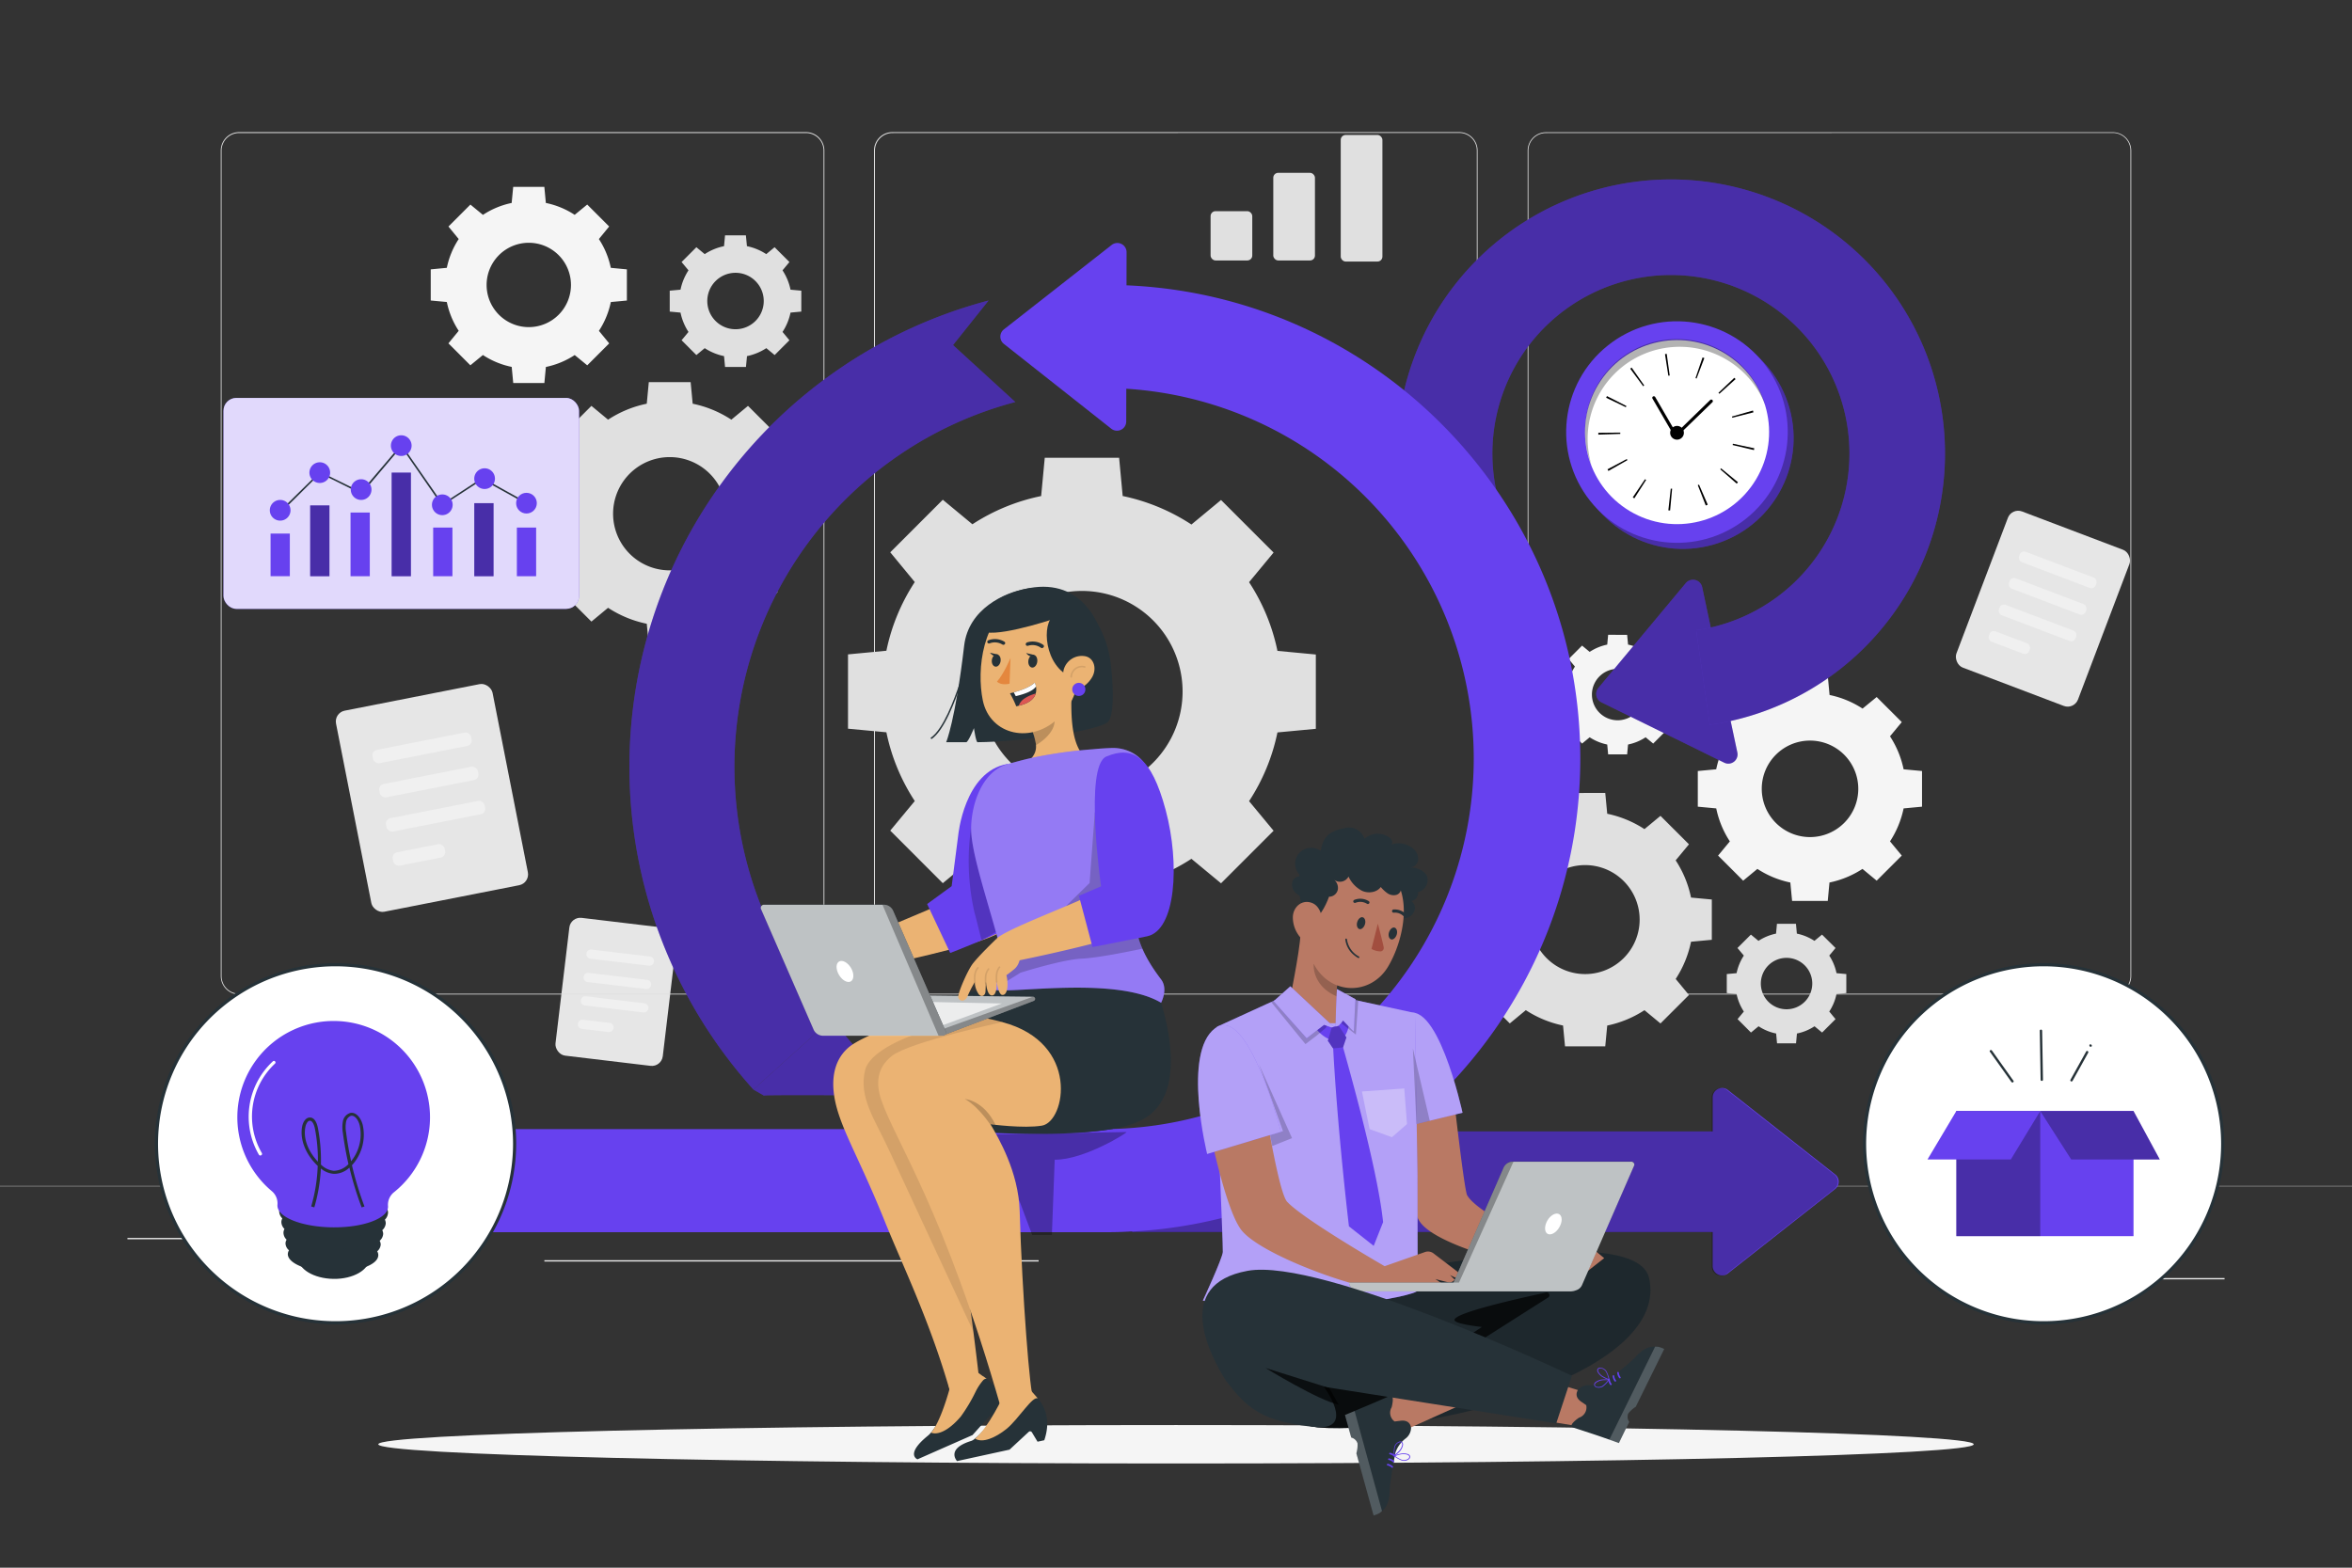 <svg xmlns="http://www.w3.org/2000/svg" viewBox="0 0 750 500">
    <rect x="0" y="0" width="750" height="500" fill="#333333" stroke="none"/>
    <g id="freepik--background-complete--inject-3">
        <path
            d="M291.7,185.64a63.27,63.27,0,0,0-9.05,21.91l-12.24,1.16v23.7l12.24,1.15a63.24,63.24,0,0,0,9.05,21.92l-7.82,9.44,16.76,16.76,9.44-7.81a63.37,63.37,0,0,0,21.92,9l1.15,12.24h23.71L358,282.91a63.57,63.57,0,0,0,21.92-9l9.44,7.81,16.76-16.76-7.82-9.44a63.24,63.24,0,0,0,9.05-21.92l12.24-1.15v-23.7l-12.24-1.16a63.27,63.27,0,0,0-9.05-21.91l7.82-9.45-16.76-16.76-9.44,7.82A63.59,63.59,0,0,0,358,158.2L356.86,146H333.15L332,158.21a63.37,63.37,0,0,0-21.92,9l-9.44-7.82-16.76,16.76Zm76,12.23a32.09,32.09,0,1,1-45.38,0A32.1,32.1,0,0,1,367.7,197.87Z"
            style="fill:#e0e0e0"></path>
        <path
            d="M183.55,144.19a35.88,35.88,0,0,0-5.09,12.34l-6.88.65v13.34l6.88.65a35.75,35.75,0,0,0,5.09,12.33l-4.39,5.32,9.43,9.43,5.31-4.4a35.61,35.61,0,0,0,12.34,5.09l.65,6.89h13.34l.65-6.89a35.64,35.64,0,0,0,12.33-5.09l5.31,4.4,9.44-9.43-4.4-5.32a35.56,35.56,0,0,0,5.09-12.33l6.89-.65V157.18l-6.89-.65a35.75,35.75,0,0,0-5.09-12.33l4.4-5.32-9.44-9.43-5.31,4.4a35.45,35.45,0,0,0-12.33-5.09l-.65-6.89H206.89l-.65,6.89a35.42,35.42,0,0,0-12.34,5.09l-5.31-4.4-9.43,9.43Zm42.78,6.89a18.06,18.06,0,1,1-25.54,0A18.06,18.06,0,0,1,226.33,151.08Z"
            style="fill:#e0e0e0"></path>
        <path
            d="M219.54,86.22A17.85,17.85,0,0,0,217,92.39l-3.44.32v6.67l3.44.32a17.93,17.93,0,0,0,2.54,6.17l-2.2,2.65,4.72,4.72,2.66-2.2a17.8,17.8,0,0,0,6.16,2.54l.32,3.45h6.67l.33-3.45a17.88,17.88,0,0,0,6.16-2.54l2.66,2.2,4.71-4.72-2.2-2.65a17.76,17.76,0,0,0,2.55-6.17l3.44-.32V92.71l-3.44-.32a17.68,17.68,0,0,0-2.55-6.17l2.2-2.65L247,78.85l-2.66,2.2a17.69,17.69,0,0,0-6.16-2.54l-.33-3.45H231.2l-.32,3.45a17.61,17.61,0,0,0-6.16,2.54l-2.66-2.2-4.72,4.72Zm21.38,3.44a9,9,0,1,1-12.76,0A9,9,0,0,1,240.92,89.66Z"
            style="fill:#e0e0e0"></path>
        <rect x="112.31" y="221.81" width="50.87" height="65.36" rx="3.51"
            transform="translate(-46.54 31.38) rotate(-11.13)" style="fill:#e6e6e6"></rect>
        <rect x="118.58" y="236.36" width="32.05" height="4.34" rx="1.77"
            transform="translate(-43.52 30.47) rotate(-11.13)" style="fill:#f0f0f0"></rect>
        <rect x="120.72" y="247.25" width="32.05" height="4.34" rx="1.77"
            transform="translate(-45.58 31.09) rotate(-11.13)" style="fill:#f0f0f0"></rect>
        <rect x="122.87" y="258.15" width="32.05" height="4.34" rx="1.77"
            transform="translate(-47.64 31.71) rotate(-11.13)" style="fill:#f0f0f0"></rect>
        <rect x="125.15" y="270.5" width="16.89" height="4.34" rx="1.77"
            transform="translate(-50.13 30.92) rotate(-11.13)" style="fill:#f0f0f0"></rect>
        <rect x="179.23" y="294.21" width="34.45" height="44.26" rx="3.51"
            transform="translate(38.89 -21.06) rotate(6.81)" style="fill:#e6e6e6"></rect>
        <path
            d="M206.9,308l-18.63-2.23a1.46,1.46,0,0,1-1.28-1.63h0a1.47,1.47,0,0,1,1.63-1.29l18.63,2.23a1.46,1.46,0,0,1,1.28,1.63h0A1.47,1.47,0,0,1,206.9,308Z"
            style="fill:#f0f0f0"></path>
        <path
            d="M206,315.43l-18.63-2.22a1.47,1.47,0,0,1-1.28-1.64h0a1.46,1.46,0,0,1,1.63-1.28l18.63,2.22a1.47,1.47,0,0,1,1.28,1.64h0A1.46,1.46,0,0,1,206,315.43Z"
            style="fill:#f0f0f0"></path>
        <path
            d="M205.12,322.9l-18.63-2.23a1.45,1.45,0,0,1-1.28-1.63h0a1.47,1.47,0,0,1,1.63-1.29L205.47,320a1.47,1.47,0,0,1,1.28,1.63h0A1.47,1.47,0,0,1,205.12,322.9Z"
            style="fill:#f0f0f0"></path>
        <path
            d="M194,329.15l-8.43-1a1.48,1.48,0,0,1-1.29-1.63h0a1.47,1.47,0,0,1,1.64-1.29l8.43,1a1.47,1.47,0,0,1,1.29,1.63h0A1.48,1.48,0,0,1,194,329.15Z"
            style="fill:#f0f0f0"></path>
        <rect x="630.74" y="167.47" width="41.46" height="53.27" rx="3.51"
            transform="translate(111.22 -218.47) rotate(20.78)" style="fill:#e6e6e6"></rect>
        <rect x="643.12" y="179.94" width="26.12" height="3.54" rx="1.47"
            transform="translate(107.13 -220.94) rotate(20.78)" style="fill:#f0f0f0"></rect>
        <rect x="639.91" y="188.4" width="26.12" height="3.54" rx="1.47"
            transform="translate(109.92 -219.25) rotate(20.78)" style="fill:#f0f0f0"></rect>
        <rect x="636.7" y="196.86" width="26.12" height="3.54" rx="1.47"
            transform="translate(112.71 -217.56) rotate(20.78)" style="fill:#f0f0f0"></rect>
        <rect x="633.89" y="203.13" width="13.76" height="3.54" rx="1.47"
            transform="translate(114.35 -213.97) rotate(20.78)" style="fill:#f0f0f0"></rect>
        <rect x="386.03" y="67.35" width="13.29" height="15.72" rx="1.57" style="fill:#e0e0e0"></rect>
        <rect x="406.02" y="55.12" width="13.29" height="27.95" rx="1.57" style="fill:#e0e0e0"></rect>
        <rect x="427.53" y="43.04" width="13.29" height="40.38" rx="1.57" style="fill:#e0e0e0"></rect>
        <path
            d="M476.6,274.4a34.24,34.24,0,0,0-4.9,11.87l-6.63.62v12.84l6.63.62a34.24,34.24,0,0,0,4.9,11.87l-4.24,5.12,9.08,9.07,5.11-4.23a34.51,34.51,0,0,0,11.87,4.9l.63,6.63h12.83l.63-6.62a34.51,34.51,0,0,0,11.87-4.9l5.11,4.23,9.08-9.07-4.23-5.12a34.22,34.22,0,0,0,4.89-11.87l6.63-.62V286.89l-6.63-.62a34,34,0,0,0-4.9-11.87l4.24-5.11-9.08-9.08-5.11,4.23a34.51,34.51,0,0,0-11.87-4.9l-.63-6.63H499.05l-.63,6.62a34.38,34.38,0,0,0-11.86,4.9l-5.12-4.23-9.08,9.07ZM517.75,281a17.38,17.38,0,1,1-24.57,0A17.38,17.38,0,0,1,517.75,281Z"
            style="fill:#e0e0e0"></path>
        <path
            d="M556.07,304.78a16.1,16.1,0,0,0-2.31,5.6l-3.13.29v6.06l3.13.29a16.1,16.1,0,0,0,2.31,5.6l-2,2.42,4.28,4.28,2.42-2a15.92,15.92,0,0,0,5.6,2.31l.29,3.13h6.06l.29-3.13a15.92,15.92,0,0,0,5.6-2.31l2.42,2,4.28-4.28-2-2.42a15.92,15.92,0,0,0,2.31-5.6l3.13-.29v-6.06l-3.13-.29a15.92,15.92,0,0,0-2.31-5.6l2-2.42L581,298.08l-2.42,2a16.1,16.1,0,0,0-5.6-2.31l-.29-3.13h-6.06l-.29,3.13a16.1,16.1,0,0,0-5.6,2.31l-2.42-2-4.28,4.28Zm19.42,3.12a8.2,8.2,0,1,1-11.6,0A8.21,8.21,0,0,1,575.49,307.9Z"
            style="fill:#e0e0e0"></path>
        <path
            d="M502.21,212.6a16.26,16.26,0,0,0-2.31,5.6l-3.13.3v6.06l3.13.29a16.18,16.18,0,0,0,2.31,5.6l-2,2.41,4.28,4.29,2.42-2a16.1,16.1,0,0,0,5.6,2.31l.29,3.13h6.06l.29-3.13a16.1,16.1,0,0,0,5.6-2.31l2.42,2,4.28-4.29-2-2.41a16,16,0,0,0,2.31-5.6l3.13-.29V218.5l-3.13-.3a16.07,16.07,0,0,0-2.31-5.6l2-2.41-4.28-4.28-2.42,2a16.13,16.13,0,0,0-5.6-2.32l-.29-3.12H512.8l-.29,3.12a16.13,16.13,0,0,0-5.6,2.32l-2.42-2-4.28,4.28Zm19.42,3.13a8.2,8.2,0,1,1-11.6,0A8.21,8.21,0,0,1,521.63,215.73Z"
            style="fill:#f5f5f5"></path>
        <path
            d="M551.6,234.84a30.25,30.25,0,0,0-4.34,10.52l-5.87.55v11.37l5.88.55a30.25,30.25,0,0,0,4.34,10.52l-3.75,4.53,8,8,4.53-3.75a30.4,30.4,0,0,0,10.51,4.34l.56,5.87h11.37l.55-5.87a30.44,30.44,0,0,0,10.52-4.34l4.53,3.75,8-8-3.75-4.53a30.64,30.64,0,0,0,4.34-10.52l5.87-.55V245.91l-5.87-.55a30.64,30.64,0,0,0-4.34-10.52l3.75-4.53-8-8L593.93,226a30.44,30.44,0,0,0-10.52-4.34l-.55-5.87H571.49l-.56,5.87A30.4,30.4,0,0,0,560.42,226l-4.53-3.75-8,8Zm36.46,5.87a15.39,15.39,0,1,1-21.77,0A15.4,15.4,0,0,1,588.06,240.71Z"
            style="fill:#f5f5f5"></path>
        <path
            d="M146.27,76.24a26.45,26.45,0,0,0-3.79,9.18l-5.13.49v9.93l5.13.48a26.5,26.5,0,0,0,3.79,9.19l-3.28,4,7,7,4-3.28a26.26,26.26,0,0,0,9.18,3.79l.49,5.14h9.93l.48-5.12a26.52,26.52,0,0,0,9.19-3.8l4,3.28,7-7-3.28-4a26.52,26.52,0,0,0,3.8-9.19l5.12-.48V85.91l-5.13-.49a26.47,26.47,0,0,0-3.8-9.18l3.28-4-7-7-4,3.28a26.5,26.5,0,0,0-9.19-3.79l-.48-5.13h-9.93l-.49,5.13A26.45,26.45,0,0,0,154,68.53l-4-3.28-7,7Zm31.85,5.12a13.45,13.45,0,1,1-19,0A13.45,13.45,0,0,1,178.12,81.36Z"
            style="fill:#f5f5f5"></path>
        <path
            d="M673.73,317.18H493a5.87,5.87,0,0,1-5.86-5.86V48A5.87,5.87,0,0,1,493,42.18H673.73A5.87,5.87,0,0,1,679.6,48V311.32A5.87,5.87,0,0,1,673.73,317.18ZM493,42.43A5.61,5.61,0,0,0,487.38,48V311.32a5.61,5.61,0,0,0,5.61,5.61H673.73a5.62,5.62,0,0,0,5.62-5.61V48a5.62,5.62,0,0,0-5.62-5.61Z"
            style="fill:#e0e0e0"></path>
        <path
            d="M465.31,317.18H284.56a5.87,5.87,0,0,1-5.86-5.86V48a5.87,5.87,0,0,1,5.86-5.86H465.31A5.87,5.87,0,0,1,471.17,48V311.32A5.87,5.87,0,0,1,465.31,317.18ZM284.56,42.43A5.62,5.62,0,0,0,279,48V311.32a5.62,5.62,0,0,0,5.61,5.61H465.31a5.62,5.62,0,0,0,5.61-5.61V48a5.62,5.62,0,0,0-5.61-5.61Z"
            style="fill:#e0e0e0"></path>
        <path
            d="M257,317.18H76.27a5.87,5.87,0,0,1-5.87-5.86V48a5.87,5.87,0,0,1,5.87-5.86H257A5.87,5.87,0,0,1,262.87,48V311.32A5.87,5.87,0,0,1,257,317.18ZM76.27,42.43A5.62,5.62,0,0,0,70.65,48V311.32a5.62,5.62,0,0,0,5.62,5.61H257a5.61,5.61,0,0,0,5.61-5.61V48A5.61,5.61,0,0,0,257,42.43Z"
            style="fill:#e0e0e0"></path>
        <rect y="378.25" width="750" height="0.12" style="fill:#e0e0e0"></rect>
        <rect x="653.63" y="407.62" width="55.73" height="0.42" style="fill:#ebebeb"></rect>
        <rect x="495.04" y="412.19" width="14.63" height="0.42" style="fill:#ebebeb"></rect>
        <rect x="40.64" y="394.83" width="72.67" height="0.42" style="fill:#ebebeb"></rect>
        <rect x="128.3" y="394.83" width="10.66" height="0.42" style="fill:#ebebeb"></rect>
        <rect x="173.59" y="401.93" width="157.61" height="0.42" style="fill:#ebebeb"></rect>
    </g>
    <g id="freepik--Shadow--inject-3">
        <path
            d="M629.38,460.64c0,3.39-113.89,6.13-254.38,6.13S120.62,464,120.62,460.64s113.89-6.13,254.38-6.13S629.38,457.25,629.38,460.64Z"
            style="fill:#f5f5f5"></path>
    </g>
    <g id="freepik--Chart--inject-3">
        <rect x="71.27" y="126.91" width="113.37" height="67.28" rx="4.09" style="fill:#6741EF"></rect>
        <rect x="71.27" y="126.91" width="113.37" height="67.28" rx="4.09"
            style="fill:#fff;opacity:0.8"></rect>
        <path
            d="M88.48,164.47l-.33-.37c.48-.44,13.62-13.41,13.75-13.54l.12-.12,13.08,6.43L128,141.72l13.14,18.93,12.56-8.2.27.42-13,8.46-13-18.79-12.7,15L102.12,151C100.68,152.46,89,164.05,88.48,164.47Z"
            style="fill:#263238"></path>
        <rect x="86.28" y="170.18" width="6.14" height="13.59" style="fill:#6741EF"></rect>
        <rect x="98.91" y="161.2" width="6.14" height="22.58" style="fill:#6741EF"></rect>
        <rect x="111.78" y="163.47" width="6.14" height="20.31" style="fill:#6741EF"></rect>
        <rect x="124.89" y="150.74" width="6.14" height="33.04" style="fill:#6741EF"></rect>
        <rect x="138.13" y="168.26" width="6.14" height="15.52" style="fill:#6741EF"></rect>
        <path d="M92.64,162.74a3.3,3.3,0,1,1-3.3-3.29A3.3,3.3,0,0,1,92.64,162.74Z"
            style="fill:#6741EF"></path>
        <path d="M105.27,150.74a3.3,3.3,0,1,1-3.29-3.3A3.29,3.29,0,0,1,105.27,150.74Z"
            style="fill:#6741EF"></path>
        <path d="M118.46,156.15a3.3,3.3,0,1,1-3.3-3.3A3.3,3.3,0,0,1,118.46,156.15Z"
            style="fill:#6741EF"></path>
        <path d="M131.25,142.13a3.3,3.3,0,1,1-3.3-3.3A3.3,3.3,0,0,1,131.25,142.13Z"
            style="fill:#6741EF"></path>
        <path d="M144.34,161a3.3,3.3,0,1,1-3.3-3.3A3.29,3.29,0,0,1,144.34,161Z" style="fill:#6741EF"></path>
        <rect x="151.24" y="160.48" width="6.14" height="23.3" style="fill:#6741EF"></rect>
        <rect x="98.91" y="161.2" width="6.14" height="22.58" style="opacity:0.3"></rect>
        <rect x="124.89" y="150.74" width="6.14" height="33.04" style="opacity:0.3"></rect>
        <rect x="151.24" y="160.48" width="6.14" height="23.3" style="opacity:0.3"></rect>
        <rect x="164.82" y="168.26" width="6.14" height="15.52" style="fill:#6741EF"></rect>
        <rect x="160.59" y="148.52" width="0.5" height="16.1"
            transform="translate(-54.12 221.18) rotate(-60.96)" style="fill:#263238"></rect>
        <path d="M157.83,152.66a3.3,3.3,0,1,1-3.29-3.3A3.29,3.29,0,0,1,157.83,152.66Z"
            style="fill:#6741EF"></path>
        <circle cx="167.88" cy="160.48" r="3.3" style="fill:#6741EF"></circle>
    </g>
    <g id="freepik--Box--inject-3">
        <circle cx="651.67" cy="364.78" r="57.09" style="fill:#fff"></circle>
        <path
            d="M651.67,422.38a57.6,57.6,0,1,1,57.6-57.6A57.66,57.66,0,0,1,651.67,422.38Zm0-114.19a56.6,56.6,0,1,0,56.6,56.59A56.65,56.65,0,0,0,651.67,308.19Z"
            style="fill:#263238"></path>
        <rect x="623.83" y="354.36" width="56.5" height="39.9" style="fill:#6741EF"></rect>
        <rect x="623.83" y="354.36" width="26.76" height="39.9" style="opacity:0.3"></rect>
        <polygon points="623.83 354.36 614.63 369.81 641.2 369.81 650.59 354.36 623.83 354.36"
            style="fill:#6741EF"></polygon>
        <polygon points="650.59 354.36 660.47 369.81 688.71 369.81 680.33 354.36 650.59 354.36"
            style="fill:#6741EF"></polygon>
        <polygon points="650.59 354.36 660.47 369.81 688.71 369.81 680.33 354.36 650.59 354.36"
            style="opacity:0.3"></polygon>
        <path d="M642.05,344.71l-6.87-9.65c-.28-.39-.93,0-.65.38l6.87,9.65c.28.38.93,0,.65-.38Z"
            style="fill:#263238"></path>
        <path d="M651.46,344.43l-.27-15.73a.38.38,0,0,0-.75,0l.27,15.73a.38.38,0,0,0,.75,0Z"
            style="fill:#263238"></path>
        <path d="M660.88,344.75q2.52-4.49,5-9c.23-.42-.41-.8-.65-.38l-5,9a.37.37,0,0,0,.65.37Z"
            style="fill:#263238"></path>
        <path
            d="M666.92,333.24l-.06-.06a.42.42,0,0,0-.12-.08.4.4,0,0,0-.15,0,.32.32,0,0,0-.14,0,.25.25,0,0,0-.12.08l-.06.08a.32.32,0,0,0,0,.19v.1a.39.39,0,0,0,.1.16l.06.06a.2.2,0,0,0,.12.08.18.18,0,0,0,.14,0,.38.38,0,0,0,.27-.11l.06-.07a.41.41,0,0,0,0-.19v-.1a.42.42,0,0,0-.1-.17Z"
            style="fill:#263238"></path>
    </g>
    <g id="freepik--Arrow--inject-3">
        <path
            d="M542.78,187.22,554,240a2.94,2.94,0,0,1-4.18,3.25L510.64,224a3,3,0,0,1-1-4.53l27.95-33.53A3,3,0,0,1,542.78,187.22Z"
            style="fill:#6741EF"></path>
        <path
            d="M542.78,187.22,554,240a2.94,2.94,0,0,1-4.18,3.25L510.64,224a3,3,0,0,1-1-4.53l27.95-33.53A3,3,0,0,1,542.78,187.22Z"
            style="opacity:0.3"></path>
        <path
            d="M545.22,231.12,540.87,201a56.93,56.93,0,1,0-63.18-42.15l-29.52,7.62a87.41,87.41,0,1,1,97.05,64.7Z"
            style="fill:#6741EF"></path>
        <g style="opacity:0.3">
            <path
                d="M545.22,231.12,540.87,201a56.93,56.93,0,1,0-63.18-42.15l-29.52,7.62a87.41,87.41,0,1,1,97.05,64.7Z"></path>
        </g>
    </g>
    <g id="freepik--Clock--inject-3">
        <circle cx="536.61" cy="139.71" r="35.33"
            transform="translate(-17.79 150.15) rotate(-15.67)" style="fill:#6741EF"></circle>
        <circle cx="536.61" cy="139.71" r="35.33"
            transform="translate(-17.79 150.15) rotate(-15.67)" style="opacity:0.3"></circle>
        <circle cx="534.75" cy="137.79" r="35.33" transform="translate(30.51 362.94) rotate(-38.51)"
            style="fill:#6741EF"></circle>
        <circle cx="534.75" cy="137.79" r="29.35"
            transform="translate(141.86 525.84) rotate(-59.09)" style="fill:#fff"></circle>
        <path
            d="M520.66,158.62l3.9-5.78.35.23-3.76,5.87Zm-7.78-8.42c-.1-.17-.19-.34-.28-.52l6.14-3.28.2.36ZM532,162.78l.77-6.92.43,0-.64,6.94Zm-22.33-24.16c0-.2,0-.39,0-.58l7-.07v.42Zm34.26,22.6-2.54-6.49.39-.16,2.78,6.4-.16.06Zm-31.77-34.36.26-.53,6.21,3.17-.19.37Zm36.4,22.82c.08-.1.17-.2.25-.31l5.38,4.43c-.12.16-.25.31-.38.46Zm-24.58-26.49-4.14-5.61.46-.33,4,5.68Zm28.52,18.75.09-.42,6.82,1.46c0,.19-.09.37-.13.56ZM532,119.83l-1.07-6.89.55-.08.95,6.91Zm20.39,13.41c0-.13-.07-.26-.11-.39l6.7-1.91c.06.19.11.38.16.57Zm-11.73-12.65,2.25-6.59.57.2L541,120.73Zm7.61,5-.29-.31,5.06-4.79.4.42Z"></path>
        <path
            d="M534.37,139.43h-.07a.5.5,0,0,1-.36-.24l-7-12.06a.49.49,0,0,1,.18-.68.51.51,0,0,1,.69.18l6.68,11.5,10.88-10.58a.5.5,0,0,1,.69.72l-11.33,11A.52.52,0,0,1,534.37,139.43Z"></path>
        <path d="M536.41,139.48a2.19,2.19,0,1,1-.2-3.09A2.19,2.19,0,0,1,536.41,139.48Z"></path>
        <path
            d="M515.16,118.9a29.35,29.35,0,0,1,41.51.62,29,29,0,0,1,6.22,9.62,29.35,29.35,0,1,0-55.38,19.27A29.35,29.35,0,0,1,515.16,118.9Z"
            style="opacity:0.3"></path>
    </g>
    <g id="freepik--character-1--inject-3">
        <path
            d="M240.24,347.49a153.8,153.8,0,0,1,75-251.65L303.9,110.06l19.86,18.16a120.32,120.32,0,0,0-58.65,196.85Z"
            style="fill:#6741EF"></path>
        <path d="M243.55,349.41c1.24-.31,42.22,0,42.22,0l-20.66-24.34-24.87,22.42Z"
            style="fill:#6741EF"></path>
        <g style="opacity:0.3">
            <path
                d="M240.24,347.49a153.8,153.8,0,0,1,75-251.65L303.9,110.06l19.86,18.16a120.32,120.32,0,0,0-58.65,196.85Z"></path>
            <path d="M243.55,349.41c1.24-.31,42.22,0,42.22,0l-20.66-24.34-24.87,22.42Z"></path>
        </g>
        <path
            d="M546.13,403.89v-54a3,3,0,0,1,4.77-2.31l34.3,27a2.94,2.94,0,0,1,0,4.63l-34.3,27A3,3,0,0,1,546.13,403.89Z"
            style="fill:#6741EF"></path>
        <rect x="361.01" y="360.86" width="190.69" height="32.09" style="fill:#6741EF"></rect>
        <path
            d="M584.9,374.59l-34.3-27a3,3,0,0,0-4.77,2.31v10.95H352.89V393H545.83v10.94a2.94,2.94,0,0,0,4.77,2.31l34.3-27A2.94,2.94,0,0,0,584.9,374.59Z"
            style="opacity:0.3"></path>
        <path
            d="M352.85,90.87v32.89a118.18,118.18,0,0,1,0,236.35H141.73V393H352.85c83.3,0,151.07-67.77,151.07-151.06S436.15,90.87,352.85,90.87Z"
            style="fill:#6741EF"></path>
        <path
            d="M359.24,80.44l-.11,54a2.94,2.94,0,0,1-4.76,2.3l-34.26-27.06a2.94,2.94,0,0,1,0-4.62l34.36-26.92A2.94,2.94,0,0,1,359.24,80.44Z"
            style="fill:#6741EF"></path>
        <path d="M359.22,361.05c.65,0-13.4,8.9-22.9,8.83l-.9,24h-6.28l-12-32.09Z"
            style="opacity:0.3"></path>
        <path
            d="M347.63,194.91c4.4,7,6,11.17,6.71,18,.8,8,.77,15.08-.93,17.22-2.22,2.8-27.46,6.5-41.69,6.59-.52,0-1.15-4.49-1.15-4.49s-1.81,4.5-2.48,4.5c-3.89,0-6.38,0-6.38,0s2.91-6.76,5.74-30.81c1.38-11.74,12.89-16.94,19.76-18.14C338.66,185.77,347.63,194.91,347.63,194.91Z"
            style="fill:#263238"></path>
        <path
            d="M314.88,219c-4-6.26-8.51-23.42,6.74-29.49,19-7.57,28.26,4.37,30.5,16.52s-4.24,21.7-17.06,21.37S317.66,223.32,314.88,219Z"
            style="fill:#263238"></path>
        <path
            d="M346.71,242.07s-4.28,3.29-9.8,8a20.37,20.37,0,0,1-3.75,2.56c-3.61,1.92-6.91,3-7.8,1.28a5.75,5.75,0,0,1-.46-1.24c-.76-2.91-.45-7,1.91-8.89,2.66-2.12,3.94-3.93,3.46-6.79a21.21,21.21,0,0,0-1.53-4.93l2.1-2.45,10.94-11C341.5,226,341,238.07,346.71,242.07Z"
            style="fill:#ebb373"></path>
        <path
            d="M330.36,237.66c3-1.79,6.31-4.89,5.91-8.43a16.19,16.19,0,0,0-.85-3.81l-6.11,8.1A20.55,20.55,0,0,1,330.36,237.66Z"
            style="opacity:0.2"></path>
        <path
            d="M344.87,206.77c-1,11.24-1.22,16-7,21.9-8.73,8.87-22.16,5.88-24.47-5.26-2.08-10,0-26.73,11-31.45C335.25,187.3,345.9,195.52,344.87,206.77Z"
            style="fill:#ebb373"></path>
        <path
            d="M330.78,210.84c-.06,1.13-.76,2.06-1.55,2.08s-1.39-.89-1.33-2,.76-2.06,1.55-2.08S330.84,209.71,330.78,210.84Z"
            style="fill:#263238"></path>
        <path
            d="M319.09,210.63c-.06,1.08-.74,2-1.52,2s-1.37-.85-1.31-1.93.75-2,1.53-2S319.16,209.55,319.09,210.63Z"
            style="fill:#263238"></path>
        <path
            d="M332.37,206.69a.57.57,0,0,1-.44-.09,4.66,4.66,0,0,0-4.09-.65.55.55,0,0,1-.73-.31.62.62,0,0,1,.39-.74,5.83,5.83,0,0,1,5.18.78.53.53,0,0,1,.07.78A.69.69,0,0,1,332.37,206.69Z"
            style="fill:#263238"></path>
        <path
            d="M315.12,205.18a.47.47,0,0,1-.27-.3.54.54,0,0,1,.36-.68,5.79,5.79,0,0,1,5.12.5.5.5,0,0,1,.08.74.58.58,0,0,1-.79.11,4.62,4.62,0,0,0-4.06-.35A.6.6,0,0,1,315.12,205.18Z"
            style="fill:#263238"></path>
        <path
            d="M335.48,196.77c-3.57,3.76-1.8,17.94,8.24,19.8C355.29,213.85,346.16,185.56,335.48,196.77Z"
            style="fill:#263238"></path>
        <path
            d="M322.06,221.13a32.29,32.29,0,0,1,2,4.14c.27-.05.53-.11.79-.18,3.58-.83,5-2.41,5.41-3.89a4.7,4.7,0,0,0,.08-2.25,4.77,4.77,0,0,0-.4-1.22c-1.63,1.58-4.91,2.62-6.68,3.1C322.53,221,322.06,221.13,322.06,221.13Z"
            style="fill:#263238"></path>
        <path
            d="M323.27,220.83l.63,1.2c3.37-.79,5.63-1.81,6.45-3.08a4.77,4.77,0,0,0-.4-1.22C328.32,219.31,325,220.35,323.27,220.83Z"
            style="fill:#fff"></path>
        <path
            d="M324.86,225.09c3.58-.83,5-2.41,5.41-3.89a11.78,11.78,0,0,0-3.78,1.71A4.44,4.44,0,0,0,324.86,225.09Z"
            style="fill:#dc5753"></path>
        <path d="M322.24,209.84s-2.11,5.07-4.32,7.55c1.43,1.39,4,.66,4,.66Z" style="fill:#e4873e"></path>
        <path d="M327.21,208.28l2.58.61C328.62,210.21,327.21,208.28,327.21,208.28Z"
            style="fill:#263238"></path>
        <path d="M315.68,208.17l2.58.61C317.09,210.1,315.68,208.17,315.68,208.17Z"
            style="fill:#263238"></path>
        <path
            d="M324.45,189.55c-4.44,1.5-9.15,9.19-9.94,12.14,6.31,1,23.33-4.88,23.33-4.88s11.36,3.14,5.6-2.62S324.45,189.55,324.45,189.55Z"
            style="fill:#263238"></path>
        <path
            d="M348.28,215.93a9.1,9.1,0,0,1-5.47,4.25c-3,.74-4.51-4-3.49-7a6,6,0,0,1,6.73-3.88C348.9,209.86,349.79,213.29,348.28,215.93Z"
            style="fill:#ebb373"></path>
        <path
            d="M297,235.76l-.27-.41c4.11-2.75,7.53-12.41,9.18-17s2.31-9.73,2.93-14.59l.5.06c-.63,4.89-1.27,9.95-3,14.7S301.22,232.93,297,235.76Z"
            style="fill:#263238"></path>
        <circle cx="344.01" cy="219.88" r="2.1" style="fill:#6741EF"></circle>
        <path
            d="M341.58,216.14h0a.26.26,0,0,1-.25-.26,3.68,3.68,0,0,1,4.66-3.4.25.25,0,0,1,.17.31.25.25,0,0,1-.31.17,3.22,3.22,0,0,0-2.72.49,3.25,3.25,0,0,0-1.3,2.45A.25.25,0,0,1,341.58,216.14Z"
            style="opacity:0.1"></path>
        <path
            d="M258.27,314.45c.55-1.55,4.55-6.73,6.68-8.67s9.66-6.17,9.66-6.17l6.36,6s-.59,3.45-3.15,4.72c-1.47.73-3,1.32-3,1.32a12.55,12.55,0,0,1-.34,2.76c-.38,1.57-1.19,3.43-2.47,3s-.69-4.66-.61-5.27c-.09.62-.81,5-2.57,4.67s-.85-4.78-.85-4.78-.61,2-.93,3.08-1.62,1.7-2.3.28a7.47,7.47,0,0,1-.29-4,36.27,36.27,0,0,0-3.35,3.8C259.6,317.15,257.79,315.76,258.27,314.45Z"
            style="fill:#ebb373"></path>
        <path
            d="M271.26,313.26h-.05a.26.26,0,0,1-.2-.3,14.37,14.37,0,0,1,.66-2.43,4.54,4.54,0,0,1,1.53-2.07.25.25,0,0,1,.29.41,4.1,4.1,0,0,0-1.36,1.85,13.72,13.72,0,0,0-.63,2.34A.24.24,0,0,1,271.26,313.26Z"
            style="opacity:0.1"></path>
        <path
            d="M267.74,313h-.05a.24.24,0,0,1-.19-.29,13.23,13.23,0,0,1,.65-2.43,4.56,4.56,0,0,1,1.53-2.07.25.25,0,1,1,.29.4,4.2,4.2,0,0,0-1.36,1.86,13.21,13.21,0,0,0-.62,2.34A.26.26,0,0,1,267.74,313Z"
            style="opacity:0.1"></path>
        <path
            d="M264.46,311.82h0a.25.25,0,0,1-.2-.3,13.13,13.13,0,0,1,.65-2.42,4.72,4.72,0,0,1,1.53-2.08.25.25,0,0,1,.3.41,4.1,4.1,0,0,0-1.36,1.85,12.85,12.85,0,0,0-.63,2.34A.25.25,0,0,1,264.46,311.82Z"
            style="opacity:0.1"></path>
        <path
            d="M308,258.74c0,.71-2,26.22-2,26.22-1.42,2.66-30.63,12.8-34.37,16.51l6.81,7s34.76-7,40.38-11.1c4.78-3.48,4.38-9.58,4.38-17.92s2.91-20,2.91-20Z"
            style="fill:#ebb373"></path>
        <path
            d="M321.23,243.67c-13.78,2.36-15.68,22.76-15.68,22.76l-2.09,16.2-7.82,5.7L303,303.94s15.61-5.94,22.47-10,7-35.18,7-35.18Z"
            style="fill:#6741EF"></path>
        <path
            d="M318.75,296.41c.26.12-5.77,3.48-5.77,3.48S310.8,291,310.73,291a74.21,74.21,0,0,1-1.08-26.95C312.17,269.31,318.12,292,318.75,296.41Z"
            style="opacity:0.2"></path>
        <path
            d="M321.78,314.87c11.49-1.15,26.43-2.07,45.87-2.5,0,0,14.5,34.14-2.69,44.34-5.2,3.08-13.77,4.3-23.21,4.5a19.51,19.51,0,0,1-20-19.49Z"
            style="fill:#263238"></path>
        <path
            d="M359.33,343v16c-14.3,4.13-44,2.56-61.61,1.12a15.31,15.31,0,0,1-14.06-15.26V331.73a10.45,10.45,0,0,1,6.79-9.8c8.55-3.22,24.11-8,40.39-7.76A28.86,28.86,0,0,1,359.33,343Z"
            style="fill:#263238"></path>
        <path
            d="M370.24,312.36c-2.22-2.93-7.37-9.94-8-17.32V295c0-.47-.07-1-.07-1.42-.11-3.14-.09-6.86.11-11.32,0-.69.07-1.43.11-2.17.13-2.34.31-4.86.53-7.6.42-4.92,1-10.53,1.83-16.91.18-1.47,1.57-3.76,1.78-5.32.93-7-5.4-12-12.24-11.69-1.82.07-3.76.19-5.72.39a145.74,145.74,0,0,0-20.64,3c-2.21.52-4.5,1.15-6.68,1.77-7.86,2.26-11.48,12.31-11.58,20.4-.09,7.54,5.19,22.93,8.82,36.45.53,7.75-3.7,12-2.43,14.68s38.76-4.64,54.2,4.57C370.24,319.77,372.61,315.49,370.24,312.36Z"
            style="fill:#6741EF"></path>
        <path
            d="M370.24,312.36c-2.22-2.93-7.37-9.94-8-17.32V295c0-.47-.07-1-.07-1.42-.11-3.14-.09-6.86.11-11.32,0-.69.07-1.43.11-2.17.13-2.34.31-4.86.53-7.6.42-4.92,1-10.53,1.83-16.91.18-1.47,1.57-3.76,1.78-5.32.93-7-5.4-12-12.24-11.69-1.82.07-3.76.19-5.72.39a145.74,145.74,0,0,0-20.64,3c-2.21.52-4.5,1.15-6.68,1.77-7.86,2.26-11.48,12.31-11.58,20.4-.09,7.54,5.19,22.93,8.82,36.45.53,7.75-3.7,12-2.43,14.68s38.76-4.64,54.2,4.57C370.24,319.77,372.61,315.49,370.24,312.36Z"
            style="fill:#fff;opacity:0.3"></path>
        <path
            d="M364.27,302.57s-13.23,2.9-19.38,3.18-19.47,4.48-19.47,4.48l-4.74,2.94L319,309.26l8-7.21,35-7.1A39.69,39.69,0,0,0,364.27,302.57Z"
            style="opacity:0.2"></path>
        <polygon
            points="349.12 259 347.45 281.62 339.95 288.97 345.2 293.05 352.34 288.74 356.03 276.02 349.12 259"
            style="opacity:0.2"></polygon>
        <path
            d="M292.56,465.44l17.56-7.74,5.55-6.2,1.72,2.33,2.09-.91c1-7.79-2.8-11.44-4.79-13.09-.14-.13-.35-.27-.58-.46a1.77,1.77,0,0,0-.24-.17l-.09-.07c-.08-.06-.18-.12-.27-.2s0,0-.07,0v0l-.15-.09L303.65,443s-.16.51-.46,1.33c-1,2.71-3.34,8.89-6,12.19l-.34.41a6.93,6.93,0,0,1-1,1C288.53,463.88,292.56,465.44,292.56,465.44Z"
            style="fill:#263238"></path>
        <path
            d="M296.85,456.92c2.74,1.08,6.62-1.64,9.57-5.19a52.24,52.24,0,0,0,4.65-7.79,17.27,17.27,0,0,1,2.48-3.77c.41-.36.79-.52,1.12-.36a0,0,0,0,1,0,0c-.14-.13-.34-.27-.58-.46a1.91,1.91,0,0,0-.24-.17l-.09-.06-.27-.21-.06,0v0l-.16-.09c-1-.76-2.13-1.53-2.13-1.53l-9.06,2.27.7,3.47c-1,3.58-3.14,10.39-5.58,13.56C297.07,456.65,297,456.8,296.85,456.92Z"
            style="fill:#ebb373"></path>
        <path
            d="M282.09,389.42c5.6,13.9,14.29,31.61,20.7,53.82.12.4.24.81.35,1.21s.25.85.37,1.28l6.63-1.61.29-1.15s2.28-1.78,1.89-2.18-.08-.76-.12-1.18h0c-1.79-15.49-8.66-72.34-15.48-84.15,0,0,7.73,1.44,13.58.45,4.23-.71,9.34-29.92,9.34-29.92a90.22,90.22,0,0,0-21.8-3.09h-.15s-21.71,6.42-27.22,11.28c-5.19,4.57-6,12.06-3.09,21C270,363.28,275.16,372.2,282.09,389.42Z"
            style="fill:#ebb373"></path>
        <path
            d="M275.89,341.19c1.28-5.05,10.58-10,20.19-12.63,1.56-2-2.43-4.41-2.43-4.41l18.91-1.71,3.3,2.37L321.5,326l-5,22.59-20.65,3.62,13.06,60.63,1.55,12s-22.14-47.5-26.77-57.6S273.66,350,275.89,341.19Z"
            style="opacity:0.1"></path>
        <path
            d="M319.65,326s-29.51,6.25-35.28,10.8c-4.9,3.88-5,8.94-3.45,13.72,4.4,13.21,20.18,35.24,38.24,98.47l10.35-3.25c-1,0-3.59-33-4.36-59.53-.36-12.5-6.78-23.29-9.29-27.64,0,0,10.55,1.42,16.4.44C339.78,357.74,344.54,332.64,319.65,326Z"
            style="fill:#ebb373"></path>
        <path d="M316.47,359.74s-3.91-6.49-8.8-9.23c0,0,6,.39,9.77,8.23l-1.58-.18Z"
            style="opacity:0.2"></path>
        <path
            d="M333,459.35l-2.15.47-1.8-3a.66.66,0,0,0-1-.15l-6.13,5.68L305.18,466s-3.73-3.94,4.59-6.45a3.59,3.59,0,0,0,1.12-.73C315,455.7,320,447,320,447l9.92-2.17a13.25,13.25,0,0,1,1.12,1.25C332.55,448,335.43,452.18,333,459.35Z"
            style="fill:#263238"></path>
        <path
            d="M331,446.07v0c-1.63-1.17-6.18,6.55-10.07,9.69-3.47,2.79-7.66,4.61-10,3.07,4.12-3.16,9.28-14.14,9.28-14.14l8-1.75S330.32,445.24,331,446.07Z"
            style="fill:#ebb373"></path>
        <path
            d="M300.6,330.26l29.09-11.06a.68.68,0,0,0-.2-1.3l-46.69-.56a.55.55,0,0,0-.32.1l-18,11.62a.68.68,0,0,0,.31,1.24h35.55A.52.52,0,0,0,300.6,330.26Z"
            style="fill:#263238"></path>
        <path
            d="M300.6,330.26l29.09-11.06a.68.68,0,0,0-.2-1.3l-46.69-.56a.55.55,0,0,0-.32.1l-18,11.62a.68.68,0,0,0,.31,1.24h35.55A.52.52,0,0,0,300.6,330.26Z"
            style="fill:#fff;opacity:0.7"></path>
        <polygon points="300.7 326.96 319.46 320.05 297.48 319.59 300.7 326.96"
            style="fill:#fff;opacity:0.7"></polygon>
        <path
            d="M329.69,319.2,300.6,330.26a.52.52,0,0,1-.21,0h-.45l-.55-1.6,30.1-10.8A.68.68,0,0,1,329.69,319.2Z"
            style="opacity:0.3"></path>
        <path
            d="M262.62,330.3H300.5a1.07,1.07,0,0,0,1.17-1,.75.75,0,0,0-.06-.29l-16.85-38.63a3.28,3.28,0,0,0-3.13-1.86h-37.9a1.05,1.05,0,0,0-1.16.93.91.91,0,0,0,.06.32l16.86,38.63A3.3,3.3,0,0,0,262.62,330.3Z"
            style="fill:#263238"></path>
        <path
            d="M243.73,288.56h37.9a3.28,3.28,0,0,1,3.13,1.86l16.85,38.63a.75.75,0,0,1,.06.29,1.07,1.07,0,0,1-1.17,1H262.62a3.33,3.33,0,0,1-3.14-1.86l-16.85-38.63a.91.91,0,0,1-.06-.32A1.05,1.05,0,0,1,243.73,288.56Z"
            style="fill:#fff;opacity:0.7"></path>
        <path
            d="M267.2,310.29c.82,1.85,2.48,3.13,3.71,2.87s1.57-2,.78-3.81-2.48-3.1-3.71-2.84S266.37,308.39,267.2,310.29Z"
            style="fill:#fff"></path>
        <path
            d="M281.4,288.56h.23a3.28,3.28,0,0,1,3.13,1.86l16.85,38.63a.75.75,0,0,1,.06.29,1.07,1.07,0,0,1-1.17,1h-1.22Z"
            style="opacity:0.3"></path>
        <path
            d="M349.85,256.87c0,.71,2.28,26,2.28,26-1.42,2.66-30.63,12.8-34.37,16.52l6.81,7s34.76-7,40.37-11.09c4.79-3.48,4.39-9.59,4.39-17.93a173.52,173.52,0,0,0-1.82-20.48Z"
            style="fill:#ebb373"></path>
        <path
            d="M352.8,241.28c-7.18,3-1.7,41.42-1.7,41.42l-7.06,3,4.34,16.36s8.7-1.65,17.39-3.43c9.19-1.87,10.54-23.08,5.94-40.26S361.2,237.77,352.8,241.28Z"
            style="fill:#6741EF"></path>
        <path
            d="M305.56,317.75c.16-1.64,2.76-7.65,4.35-10s7.85-8.35,7.85-8.35l7.65,4.27s.26,3.49-1.9,5.35c-1.25,1.07-2.59,2-2.59,2a12.28,12.28,0,0,1,.36,2.76c0,1.62-.32,3.61-1.65,3.55s-1.82-4.34-1.89-5c.07.62.43,5-1.35,5.16s-2-4.42-2-4.42-.09,2.13-.14,3.22-1.15,2-2.16.82a7.45,7.45,0,0,1-1.27-3.83,35.63,35.63,0,0,0-2.31,4.51C307.51,320,305.42,319.14,305.56,317.75Z"
            style="fill:#ebb373"></path>
        <path
            d="M317.8,313.42a.26.26,0,0,1-.25-.24,13.3,13.3,0,0,1,0-2.52,4.59,4.59,0,0,1,1-2.38.25.25,0,0,1,.38.32,4.16,4.16,0,0,0-.86,2.13,13.06,13.06,0,0,0,0,2.42.26.26,0,0,1-.24.27Z"
            style="opacity:0.1"></path>
        <path
            d="M314.32,314a.26.26,0,0,1-.25-.24,14.18,14.18,0,0,1,0-2.52,4.68,4.68,0,0,1,1-2.38.25.25,0,0,1,.38.32,4.16,4.16,0,0,0-.86,2.13,13.06,13.06,0,0,0,0,2.42.26.26,0,0,1-.24.27Z"
            style="opacity:0.1"></path>
        <path
            d="M310.85,313.69a.25.25,0,0,1-.25-.23,13.28,13.28,0,0,1,0-2.52,4.66,4.66,0,0,1,1-2.39.26.26,0,1,1,.39.33,4.1,4.1,0,0,0-.87,2.13,13,13,0,0,0,0,2.42.24.24,0,0,1-.23.26Z"
            style="opacity:0.1"></path>
    </g>
    <g id="freepik--light-bulb--inject-3">
        <circle cx="106.99" cy="364.78" r="57.09" style="fill:#fff"></circle>
        <path
            d="M107,422.38a57.6,57.6,0,1,1,57.6-57.6A57.66,57.66,0,0,1,107,422.38Zm0-114.19a56.6,56.6,0,1,0,56.6,56.59A56.66,56.66,0,0,0,107,308.19Z"
            style="fill:#263238"></path>
        <path
            d="M117.81,401.27c0,3.73-5.18,6.72-11.49,6.62S95,404.74,95,401s5.18-6.72,11.48-6.6S117.86,397.55,117.81,401.27Z"
            style="fill:#263238"></path>
        <path
            d="M122.74,389a3.36,3.36,0,0,0,1-2.24c0-3.66-7.69-6.72-17.28-6.81s-17.39,2.76-17.44,6.41a3.36,3.36,0,0,0,1,2.24,2.75,2.75,0,0,0-.3,1.12,3.13,3.13,0,0,0,1,2.24,2.51,2.51,0,0,0-.33,1.19,3.15,3.15,0,0,0,1,2.24,2.33,2.33,0,0,0-.35,1.21,3,3,0,0,0,1.12,2.17,2.34,2.34,0,0,0-.38,1.22c0,3,6.39,5.6,14.36,5.67s14.46-2.24,14.49-5.34a2.29,2.29,0,0,0-.35-1.23,3.06,3.06,0,0,0,1.12-2.15,2.55,2.55,0,0,0-.33-1.21,3.19,3.19,0,0,0,1.12-2.18,2.59,2.59,0,0,0-.3-1.19,3.23,3.23,0,0,0,1.12-2.19A2.83,2.83,0,0,0,122.74,389Z"
            style="fill:#263238"></path>
        <path
            d="M137.12,356.72a30.72,30.72,0,1,0-50.46,23.17,5.08,5.08,0,0,1,1.81,4.39,1,1,0,0,0,0,.25c0,3.71,7.84,6.81,17.56,6.92s17.66-2.81,17.7-6.53v-.23a5.11,5.11,0,0,1,1.92-4.45A30.65,30.65,0,0,0,137.12,356.72Z"
            style="fill:#6741EF"></path>
        <path
            d="M83,368.54a.51.51,0,0,1-.44-.25A24.11,24.11,0,0,1,87,338.51a.5.5,0,0,1,.71,0,.5.5,0,0,1,0,.7,23.11,23.11,0,0,0-4.21,28.55.49.49,0,0,1-.18.68A.47.47,0,0,1,83,368.54Z"
            style="fill:#fff"></path>
        <path d="M92.21,398.82a37.54,37.54,0,0,0,28.07.34,34.85,34.85,0,0,1-28.07-.34Z"
            style="fill:#263238"></path>
        <path d="M92,395.53a37.61,37.61,0,0,0,28.06.34A34.91,34.91,0,0,1,92,395.53Z"
            style="fill:#263238"></path>
        <path d="M91.8,392.23a37.56,37.56,0,0,0,28.06.34,34.87,34.87,0,0,1-28.06-.34Z"
            style="fill:#263238"></path>
        <path
            d="M115.32,385.09a103.63,103.63,0,0,1-3.9-12.7,7.05,7.05,0,0,1-5,2,7.28,7.28,0,0,1-4.1-1.71,53.54,53.54,0,0,1-2.09,12.39l-1-.28a52.42,52.42,0,0,0,2.08-12.94c-.22-.21-.45-.43-.67-.67-3.44-3.58-5-8-4.3-11.87.28-1.46,1.14-2.91,2.51-2.89,1.22,0,2.12,1.23,2.53,3.38a54,54,0,0,1,.95,11.62,6.86,6.86,0,0,0,4.09,2,6.7,6.7,0,0,0,4.69-2.13c-.75-3.3-1.35-6.66-1.78-10a10.25,10.25,0,0,1,0-3.58,3.39,3.39,0,0,1,2.34-2.74c1.9-.4,3.44,1.62,4,3.83a14.43,14.43,0,0,1-3.36,12.76l-.08.08a103.64,103.64,0,0,0,4,13.16ZM98.85,357.43c-.71,0-1.28,1-1.48,2.08-.69,3.53.82,7.63,4,11a52.79,52.79,0,0,0-.94-10.48c-.11-.59-.57-2.54-1.58-2.57Zm13.34-1.57-.26,0a2.51,2.51,0,0,0-1.58,2,9.48,9.48,0,0,0,0,3.23q.6,4.69,1.61,9.28A13.63,13.63,0,0,0,114.72,359C114.34,357.37,113.31,355.86,112.19,355.86Z"
            style="fill:#263238"></path>
    </g>
    <g id="freepik--character-2--inject-3">
        <path
            d="M422.53,410.16s98.63-23.1,103.32-2.56c6.7,29.33-64.47,49-102.37,47.85S422.53,410.16,422.53,410.16Z"
            style="fill:#263238;isolation:isolate"></path>
        <path
            d="M422.53,410.16s98.63-23.1,103.32-2.56c6.7,29.33-64.47,49-102.37,47.85S422.53,410.16,422.53,410.16Z"
            style="isolation:isolate;opacity:0.2"></path>
        <path
            d="M493.49,413.94l-46.32,29.44,6.18,8.78s-3.26,4.83-9.46-10l28.66-18.94s-9-.9-8.74-2.3c.38-2.31,20.09-6.69,29.07-8.66a.89.89,0,0,1,1.15.54A.9.9,0,0,1,493.49,413.94Z"
            style="isolation:isolate;opacity:0.7"></path>
        <path
            d="M445.49,440.06l8,13a160.77,160.77,0,0,1-30,2.37,28.49,28.49,0,0,1-9.68-1.76L411,448.53l6.07-12.23Z"
            style="isolation:isolate;opacity:0.7"></path>
        <polygon points="460.82 434.88 440.22 447.95 443.91 457.95 468.1 447.08 460.82 434.88"
            style="fill:#b97964"></polygon>
        <path
            d="M428.88,451.3l2,7.19a2.82,2.82,0,0,1,2,1.83,9.24,9.24,0,0,1-.36,3.2L438,483.33a7.64,7.64,0,0,0,1.89-.74,9.32,9.32,0,0,0,1.58-1.43c1.46-1.69,1.62-4.14,1.68-6,.09-3,1.84-11.92,1.84-11.92a9.82,9.82,0,0,1,3.11-4.36,4.4,4.4,0,0,0,1.86-3.46c-.25-1.81-1.56-2.49-3.25-2.29l-2,.24a3.43,3.43,0,0,1-.95-4.52s1.17-4.32-.64-3.59c-1,.41-5.58,2.44-9.23,3.93l-2.35,1h0Z"
            style="fill:#263238"></path>
        <path
            d="M444.18,468a.29.29,0,0,0-.07-.33,3.35,3.35,0,0,0-1.54-.8c-.32-.06-.46.44-.14.51a2.89,2.89,0,0,1,1.36.69.24.24,0,0,0,.38-.06Z"
            style="fill:#6741EF"></path>
        <path
            d="M444.58,466.27a.28.28,0,0,0-.07-.34,3.2,3.2,0,0,0-1.54-.79c-.31-.07-.46.43-.14.5a2.86,2.86,0,0,1,1.36.7.25.25,0,0,0,.39-.07Z"
            style="fill:#6741EF"></path>
        <path
            d="M444.92,464.48a.29.29,0,0,0-.07-.33,3.31,3.31,0,0,0-1.54-.8c-.32-.06-.46.44-.14.5a2.91,2.91,0,0,1,1.36.7.25.25,0,0,0,.39-.06Z"
            style="fill:#6741EF"></path>
        <path
            d="M431.52,450.21h0l-2.64,1.09,2,7.19a2.82,2.82,0,0,1,2,1.83,9.24,9.24,0,0,1-.36,3.2L438,483.33a7.64,7.64,0,0,0,1.89-.74c.29-.22.55-.43.8-.65l-8.73-31.89Z"
            style="fill:#fff;isolation:isolate;opacity:0.2"></path>
        <path
            d="M447.67,465.92a2.76,2.76,0,0,1-.57-.06,9.55,9.55,0,0,1-2.54-1.4l-.19-.13.22-.09.05.12,0-.12a11.8,11.8,0,0,1,2.07-.62,4.14,4.14,0,0,1,2.18.12,1.08,1.08,0,0,1,.78.74,1,1,0,0,1-.51,1A2.46,2.46,0,0,1,447.67,465.92Zm-2.77-1.52a8.37,8.37,0,0,0,2.25,1.22,2.41,2.41,0,0,0,1.83-.34.82.82,0,0,0,.41-.75c-.07-.31-.42-.48-.63-.56a4,4,0,0,0-2.05-.11A10.72,10.72,0,0,0,444.9,464.4Z"
            style="fill:#6741EF"></path>
        <path
            d="M444.51,464.52l0-.23a9.67,9.67,0,0,1,.12-2.9,2.66,2.66,0,0,1,1.38-1.53,1.06,1.06,0,0,1,1.12.09,1.14,1.14,0,0,1,.23,1.05,4.25,4.25,0,0,1-1,1.93,12.27,12.27,0,0,1-1.62,1.45Zm2-4.52a1.29,1.29,0,0,0-.45.09,2.38,2.38,0,0,0-1.24,1.39,8.7,8.7,0,0,0-.13,2.55,11.15,11.15,0,0,0,1.4-1.26,3.94,3.94,0,0,0,1-1.81.94.94,0,0,0-.15-.83A.57.57,0,0,0,446.54,460Z"
            style="fill:#6741EF"></path>
        <path
            d="M463.28,347.41s3.6,32.07,4.56,33.79C471.1,387,492.66,397,492.66,397l11-2.3,7.88,6.58-5.2,4.07L500.25,403a56.81,56.81,0,0,1-10.08.89c-5.68,0-33.07-6.94-37.64-14.58s-6.67-43-6.67-43Z"
            style="fill:#b97964"></path>
        <path d="M445.39,360s-8.45-28.16,2.08-36,18.9,30.9,18.9,30.9Z" style="fill:#6741EF"></path>
        <path d="M445.39,360s-8.45-28.16,2.08-36,18.9,30.9,18.9,30.9Z" style="fill:#fff;opacity:0.5"></path>
        <path
            d="M452.06,411.53,452,374.2l-.81-51.11-22.05-4.79-19.19-.84-21.85,10L387.57,340s2.5,57.59,2.36,59.33c-.17,2.12-6.36,15.48-6.36,15.48C411.16,421.09,452.49,413.43,452.06,411.53Z"
            style="fill:#6741EF"></path>
        <path
            d="M452.06,411.53,452,374.2l-.81-51.11-22.05-4.79-19.19-.84-21.85,10L387.57,340s2.5,57.59,2.36,59.33c-.17,2.12-6.36,15.48-6.36,15.48C411.16,421.09,452.49,413.43,452.06,411.53Z"
            style="fill:#fff;opacity:0.5"></path>
        <path
            d="M450,287.38a2.55,2.55,0,0,0,.23-5l-5.66-.57.81,10.89a5.84,5.84,0,0,0,3.34,0,3.6,3.6,0,0,0,2.33-2.28A2.65,2.65,0,0,0,450,287.38Z"
            style="fill:#263238"></path>
        <path
            d="M428.42,308.32,416.27,293s0,0,0,.05c0,1.45-.05,3.1-.17,4.86,0,0-1.3-.62-1.31-.61-.52,7.94-3.66,21.49-3.52,22.67L424,326.34h2.57l.21-7.49C425.52,315.61,426.73,311.84,428.42,308.32Z"
            style="fill:#b97964"></path>
        <path d="M426.6,313.47l-7.69-6.07c-.19,3.09,1.43,8,7.59,10.47A9,9,0,0,1,426.6,313.47Z"
            style="opacity:0.2"></path>
        <path
            d="M418.86,285.45c-2.52,10.29-3.46,15.23.05,21.95,5.29,10.11,18.2,10.2,23.75.84,5-8.42,8.28-23.83-.41-30.83A14.61,14.61,0,0,0,418.86,285.45Z"
            style="fill:#b97964"></path>
        <path
            d="M421,271.48c3.11-5.13,11.26-6,14.28-1.91.45.61-4.42.75-3.86.72l-2.86,8.11c-.56-.32-1.95,0-3.14,1.69,0,0-1.83,11.15-7.61,14.27C412.17,286.53,412.81,271.5,421,271.48Z"
            style="fill:#263238"></path>
        <path
            d="M412.26,292.63a9.92,9.92,0,0,0,3,7c2.55,2.43,5.5.55,6.21-2.72.63-2.94.06-7.76-3.17-8.95S412.26,289.37,412.26,292.63Z"
            style="fill:#b97964"></path>
        <path
            d="M432.79,294.07c-.32,1,0,2,.65,2.24s1.49-.47,1.81-1.5,0-2-.65-2.24S433.11,293,432.79,294.07Z"
            style="fill:#263238"></path>
        <path
            d="M442.92,297.36c-.32,1,0,2,.65,2.24s1.49-.47,1.81-1.5,0-2-.65-2.24S443.24,296.33,442.92,297.36Z"
            style="fill:#263238"></path>
        <path d="M439.36,294.6s1.28,4.71,1.87,7.5a1.11,1.11,0,0,1-1,1.34,6,6,0,0,1-2.89-.79Z"
            style="fill:#a24e3f"></path>
        <path
            d="M431.71,287.87a.52.52,0,0,0,.51.08,4.08,4.08,0,0,1,3.66.29.52.52,0,0,0,.71-.11.5.5,0,0,0-.11-.71,5.11,5.11,0,0,0-4.62-.41.5.5,0,0,0-.3.65A.47.47,0,0,0,431.71,287.87Z"
            style="fill:#263238"></path>
        <path
            d="M448.3,292.66a.47.47,0,0,0,.27-.12.51.51,0,0,0,0-.72,5,5,0,0,0-4.26-1.74.52.52,0,0,0-.42.58.5.5,0,0,0,.57.43,3.86,3.86,0,0,1,3.35,1.41A.49.49,0,0,0,448.3,292.66Z"
            style="fill:#263238"></path>
        <path
            d="M431.94,304.76a7.21,7.21,0,0,0,1.13.76.3.3,0,0,0,.38-.08h0a.31.31,0,0,0-.13-.38,7.35,7.35,0,0,1-3.8-5.45.27.27,0,0,0-.28-.25.23.23,0,0,0-.25.22v.07A7.5,7.5,0,0,0,431.94,304.76Z"
            style="fill:#263238"></path>
        <path
            d="M455.12,279.71c-.69-2.06-3.14-2.92-5.3-3.07a2.74,2.74,0,0,0,2.43-2.76,4.55,4.55,0,0,0-1.91-3.44,7.08,7.08,0,0,0-6.87-1,1,1,0,0,0,.44-1.22,2.29,2.29,0,0,0-.87-1.1,6.37,6.37,0,0,0-7.94.4,5.26,5.26,0,0,0-6.13-3.47c-2.45.64-7.07,1.13-7.78,7.4a5.09,5.09,0,1,0-6,8.22,2.39,2.39,0,0,0-3,1.38,3.43,3.43,0,0,0,.68,3.4,6.22,6.22,0,0,0,3.09,1.83,6,6,0,0,0,3.38.1,3.26,3.26,0,0,0,2.29-2.34,2.44,2.44,0,0,0,2.61,1.93,2.86,2.86,0,0,0,2.38-2.33,3.38,3.38,0,0,0-1.32-3.14,3.07,3.07,0,0,0,4.71-.93,9.64,9.64,0,0,0,4.41,4.59c2,.85,4.61.49,5.88-1.26a10.38,10.38,0,0,0,2.14,2,3.47,3.47,0,0,0,2.84.51,2.1,2.1,0,0,0,1.48-2.27,6.09,6.09,0,0,0,5.69,1.32A4,4,0,0,0,455.12,279.71Z"
            style="fill:#263238"></path>
        <path
            d="M420.81,325.73s5.35,4.77,8.09-1.4l1.43,1.12s-.14,4.58-2.74,6.11c.64,2.55,11.51,39.57,13.45,58.23l-3,7.57-7.89-6.23s-3.84-32-5.15-59.22a11.06,11.06,0,0,1-6.82-6.46Z"
            style="fill:#6741EF"></path>
        <polygon
            points="427.71 326.35 432.36 329.96 433.12 319.13 431.64 318.81 430.42 326.11 428.21 324.83 427.71 326.35"
            style="opacity:0.2"></polygon>
        <path
            d="M405.35,319.55c-.08,0,10.93,13.46,10.93,13.46l3.74-2.85,2.57-2.17.66-.82-14.57-10.12a21.05,21.05,0,0,1-2.15,2A6.88,6.88,0,0,0,405.35,319.55Z"
            style="opacity:0.2"></path>
        <polygon
            points="406.13 319.32 411.46 314.57 426.03 328.21 422.22 326.86 416.67 331.13 406.13 319.32"
            style="fill:#6741EF"></polygon>
        <path
            d="M426,328.21c-.32-.62.31-12.77.31-12.77l6,3.29c-.28-.06-.46,10.24-.63,10.24s-3.42-3.51-3.42-3.51Z"
            style="fill:#6741EF"></path>
        <polygon points="451.67 358.49 450.54 334.42 455.92 357.46 451.67 358.49"
            style="opacity:0.2"></polygon>
        <path d="M405,362c.67-.13,4.11-1.26,4.11-1.26l-7.64-21.27L412,363l-6.31,2.51Z"
            style="opacity:0.2"></path>
        <polygon
            points="406.13 319.32 411.46 314.57 426.03 328.21 422.22 326.86 416.67 331.13 406.13 319.32"
            style="fill:#fff;opacity:0.5"></polygon>
        <path
            d="M426,328.21c-.32-.62.31-12.77.31-12.77l6,3.29c-.28-.06-.46,10.24-.63,10.24s-3.42-3.51-3.42-3.51Z"
            style="fill:#fff;opacity:0.5"></path>
        <polygon
            points="434.29 348.12 436.74 360.13 443.86 362.7 448.67 358.5 447.79 347.16 434.29 348.12"
            style="fill:#fff;opacity:0.3"></polygon>
        <path
            d="M426.89,327.17l-2.25.55s-.09.14,0,0-1.23,4.27-1.23,4.27c.36.32,1.57,2.41,1.71,2.38s3.14-.31,3.14-.31l1.08-3.17S426.88,327.14,426.89,327.17Z"
            style="fill:#6741EF"></path>
        <path
            d="M426.89,327.17l-2.25.55s-.09.14,0,0-1.23,4.27-1.23,4.27c.36.32,1.57,2.41,1.71,2.38s3.14-.31,3.14-.31l1.08-3.17S426.88,327.14,426.89,327.17Z"
            style="opacity:0.2"></path>
        <path
            d="M402,344.36s5.35,35.6,8.44,38.93c5.22,5.63,31.09,20.55,31.09,20.55l12.92-4.53a2.89,2.89,0,0,1,2.64.43l8.83,6.74-.84.71a1.24,1.24,0,0,1-1.33.16l-1.37-.69,1.54,1.51-.49.41a2,2,0,0,1-1.77.38l-3.95-1,3.64,2.42a3.26,3.26,0,0,1-3,.63l-5.78-1.65a73.39,73.39,0,0,1-12,1.72c-6.8.42-38.91-10.8-44.9-19s-12.15-42.32-12.15-42.32Z"
            style="fill:#b97964"></path>
        <path d="M384.93,368.05s-8-32.27,2.53-40.09,21,33,21,33Z" style="fill:#6741EF"></path>
        <path d="M384.93,368.05s-8-32.27,2.53-40.09,21,33,21,33Z" style="fill:#fff;opacity:0.5"></path>
        <path d="M471.11,409.06H430.18c0,1.57,1.75,2.83,3.89,2.82h66.68c2.13,0,3.84-1.28,3.83-2.83Z"
            style="fill:#263238"></path>
        <path
            d="M501.36,411.73H464a1.07,1.07,0,0,1-1.16-1,.71.71,0,0,1,.06-.28l16.64-38.14a3.25,3.25,0,0,1,3.09-1.84H520a1,1,0,0,1,1.14.92.67.67,0,0,1-.07.31l-16.63,38.14A3.28,3.28,0,0,1,501.36,411.73Z"
            style="fill:#263238"></path>
        <path
            d="M520,370.52H482.6a3.25,3.25,0,0,0-3.09,1.84l-16,36.7H430.18c0,1.57,1.75,2.83,3.89,2.82h66.68a5,5,0,0,0,1.85-.37,3,3,0,0,0,1.86-1.63l16.63-38.14a.67.67,0,0,0,.07-.31A1,1,0,0,0,520,370.52Z"
            style="fill:#fff;isolation:isolate;opacity:0.7"></path>
        <path
            d="M497.54,390.83c-.8,1.83-2.44,3.08-3.66,2.83s-1.55-1.93-.77-3.76,2.45-3.07,3.67-2.81S498.36,389,497.54,390.83Z"
            style="fill:#fff"></path>
        <g style="opacity:0.3">
            <path d="M479.51,372.36l-16,36.7h1.73l17.37-38.54A3.25,3.25,0,0,0,479.51,372.36Z"></path>
        </g>
        <polygon points="481.44 451.36 505.52 455.24 509.39 445.3 484.07 437.4 481.44 451.36"
            style="fill:#b97964"></polygon>
        <path
            d="M516.23,460.25l3.26-6.73a2.81,2.81,0,0,1-.28-2.69,9.43,9.43,0,0,1,2.39-2.15l9.08-18.43a8.37,8.37,0,0,0-1.9-.69,8.82,8.82,0,0,0-2.13,0c-2.22.29-4,2-5.21,3.34-2.08,2.22-9.28,7.71-9.28,7.71a9.89,9.89,0,0,1-5.21,1.2,4.38,4.38,0,0,0-3.69,1.35c-1,1.53-.49,2.9.91,3.87l1.64,1.13a3.43,3.43,0,0,1-2.3,4s-3.73,2.46-1.89,3.12c1.05.37,5.8,1.87,9.51,3.16l2.41.84h0Z"
            style="fill:#263238"></path>
        <path
            d="M515.87,437.59a.26.26,0,0,0-.17.29,3.19,3.19,0,0,0,.63,1.62c.19.26.63,0,.43-.28a2.91,2.91,0,0,1-.55-1.43.24.24,0,0,0-.33-.21Z"
            style="fill:#6741EF"></path>
        <path
            d="M514.4,438.63a.3.3,0,0,0-.17.3,3.32,3.32,0,0,0,.63,1.62c.19.25.63,0,.44-.29a2.86,2.86,0,0,1-.56-1.42.24.24,0,0,0-.33-.21Z"
            style="fill:#6741EF"></path>
        <path
            d="M513,439.75a.26.26,0,0,0-.17.29,3.27,3.27,0,0,0,.62,1.62c.19.26.64,0,.44-.28a3,3,0,0,1-.56-1.43.24.24,0,0,0-.33-.21Z"
            style="fill:#6741EF"></path>
        <path
            d="M519.21,450.83a9.43,9.43,0,0,1,2.39-2.15l9.08-18.43a8.37,8.37,0,0,0-1.9-.69,9.5,9.5,0,0,0-1-.05l-14.6,29.66.4.14h0l2.69.94,3.26-6.73A2.81,2.81,0,0,1,519.21,450.83Z"
            style="fill:#fff;isolation:isolate;opacity:0.2"></path>
        <path
            d="M513.27,440.22l-.22-.08a12.88,12.88,0,0,1-2-.9,4.31,4.31,0,0,1-1.55-1.54,1.17,1.17,0,0,1-.1-1.08,1.07,1.07,0,0,1,1.05-.41,2.63,2.63,0,0,1,1.77,1.06,9.61,9.61,0,0,1,1,2.72Zm-2.95-3.77a.75.75,0,0,0-.67.3,1,1,0,0,0,.1.83,4,4,0,0,0,1.46,1.44,11.07,11.07,0,0,0,1.71.8,8.26,8.26,0,0,0-.87-2.4,2.38,2.38,0,0,0-1.59-1Z"
            style="fill:#6741EF"></path>
        <path
            d="M509.82,442.6a2.17,2.17,0,0,1-.72-.11,1.06,1.06,0,0,1-.78-.81,1.1,1.1,0,0,1,.53-.93,4.17,4.17,0,0,1,2-.77,12.11,12.11,0,0,1,2.17,0l.23,0-.14.18a9.57,9.57,0,0,1-2,2.09A2.83,2.83,0,0,1,509.82,442.6Zm2.05-2.42a7.4,7.4,0,0,0-.94.05A4,4,0,0,0,509,441c-.17.13-.46.4-.43.71s.33.5.61.59A2.39,2.39,0,0,0,511,442a8.4,8.4,0,0,0,1.79-1.83C512.5,440.19,512.19,440.18,511.87,440.18Z"
            style="fill:#6741EF"></path>
        <path
            d="M390.93,440.38c-5.2-8.27-16.94-30.7,6.89-35.06s103.43,33.46,103.43,33.46l-5,15.19-74.1-11.68s10.14,13.54-2.16,12.92C402.07,453.44,397.77,449.16,390.93,440.38Z"
            style="fill:#263238"></path>
        <path d="M423.87,442.7l-20.33-6.4s17,10.44,23.31,11.68Z"
            style="isolation:isolate;opacity:0.7"></path>
    </g>
</svg>